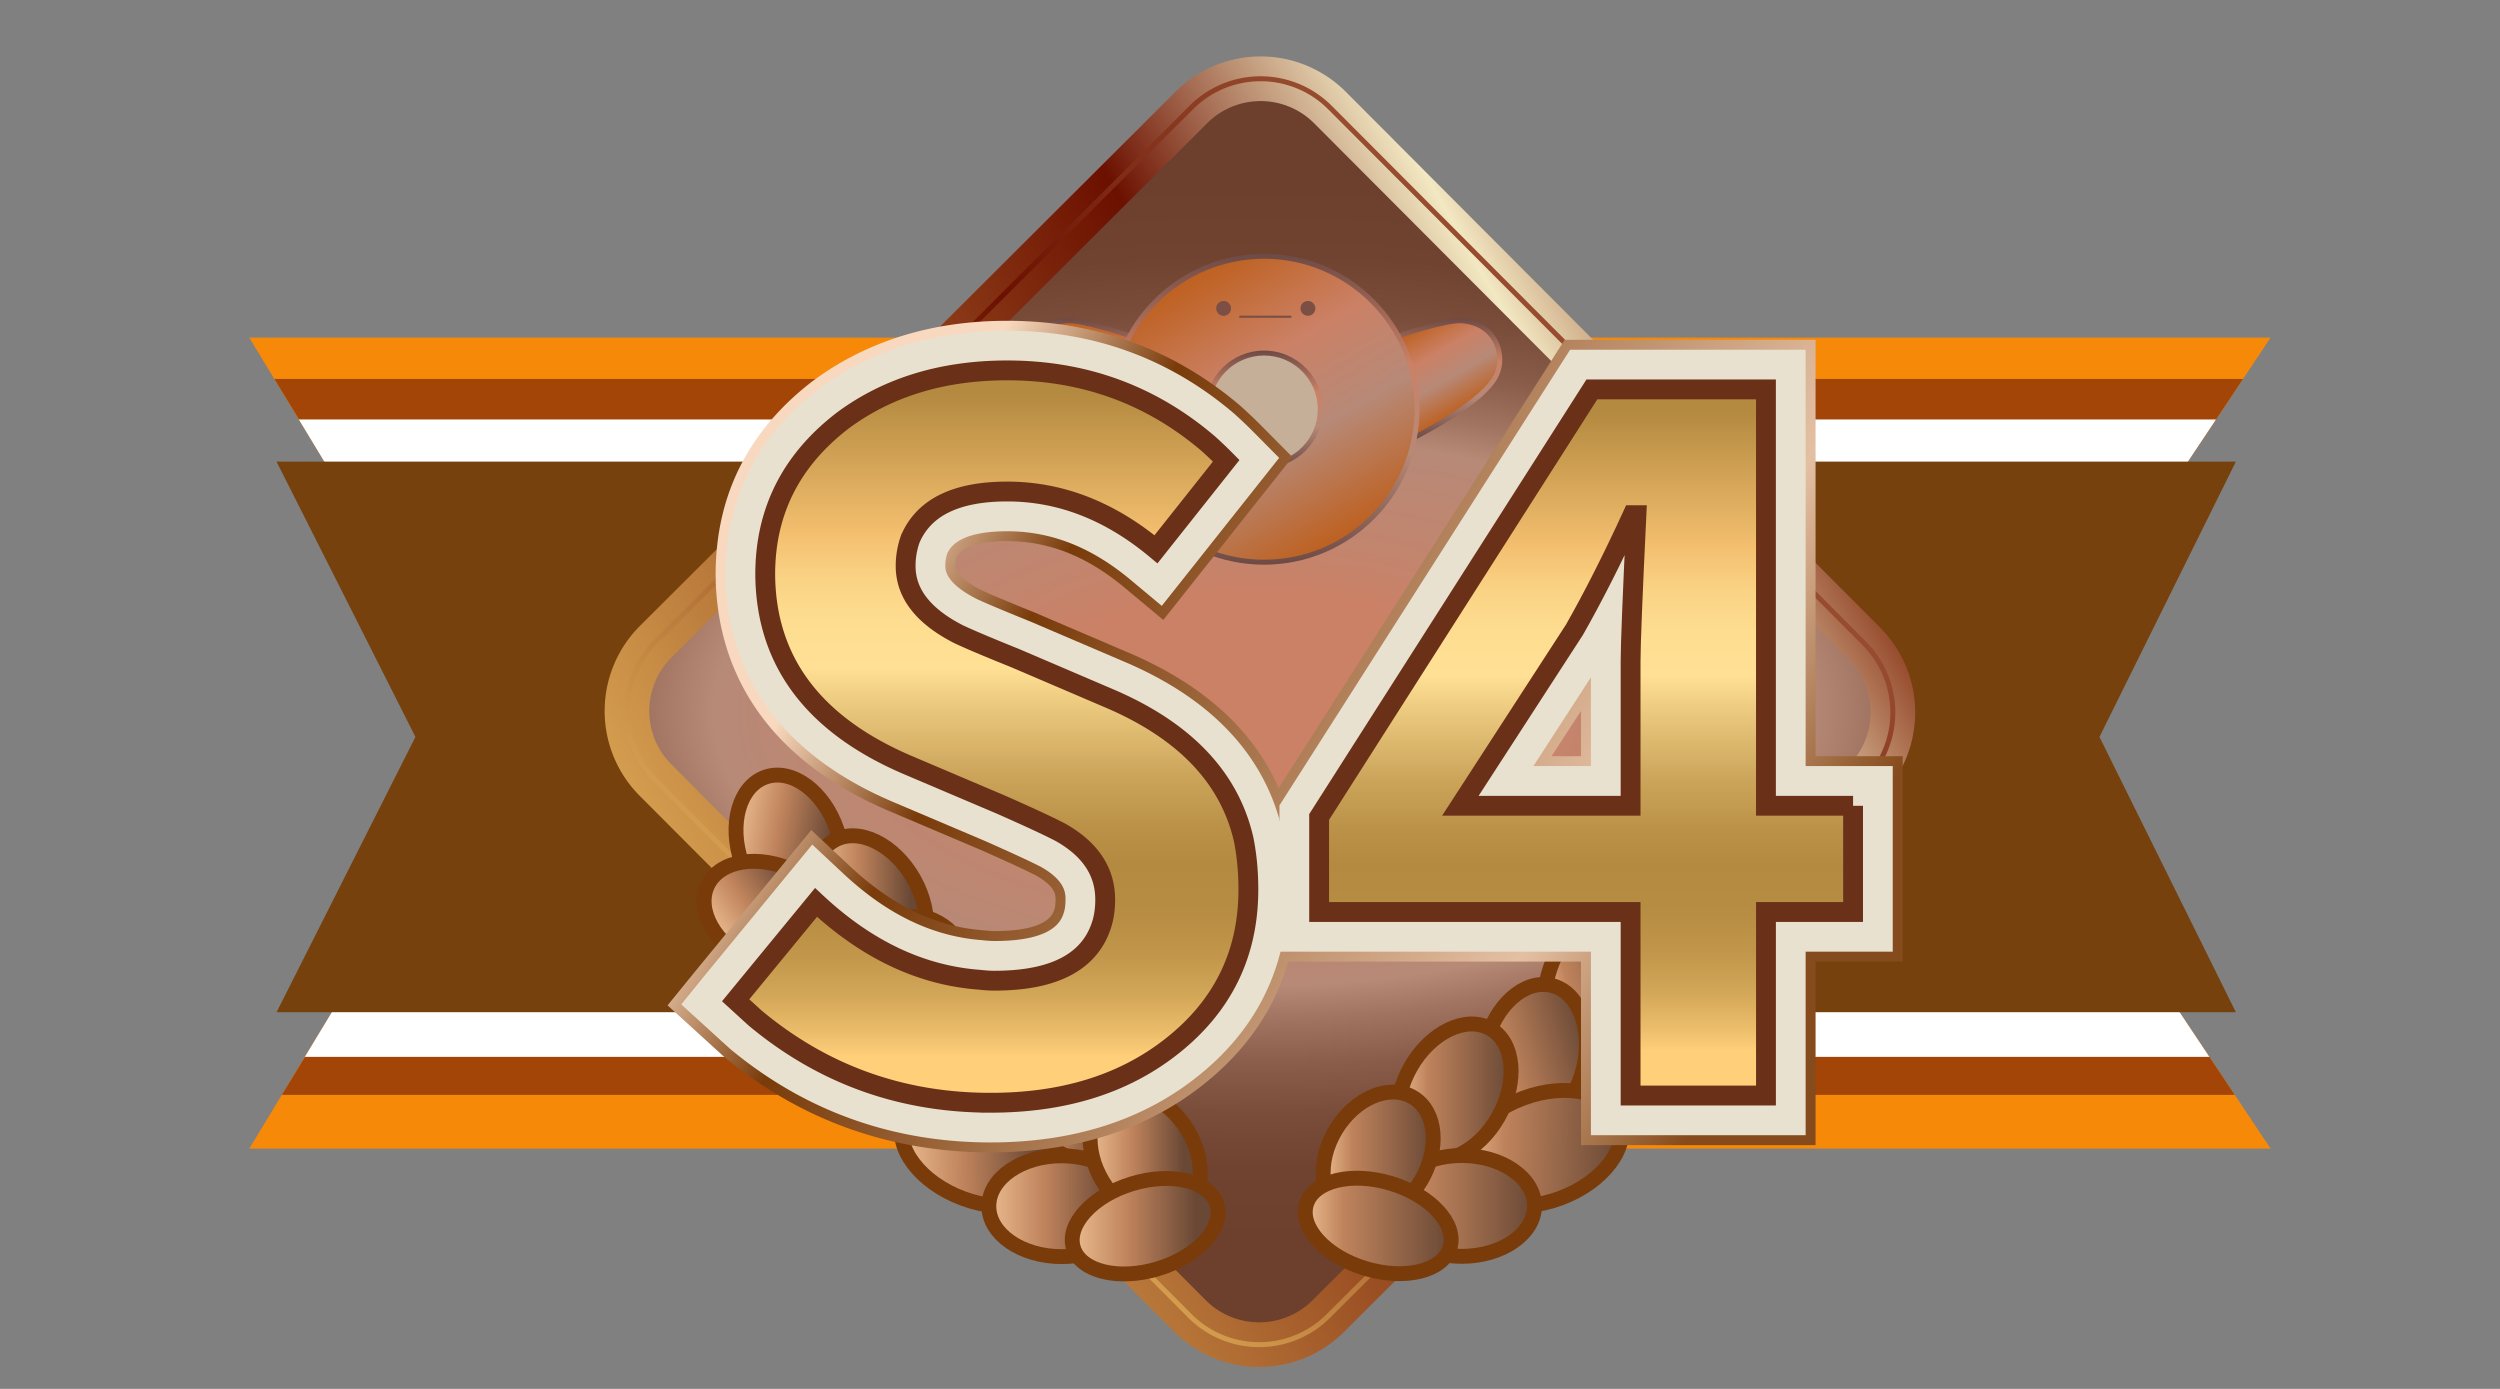 <svg xmlns="http://www.w3.org/2000/svg" width="126" height="70" xml:space="preserve">
  <rect width="100%" height="100%" fill="#808080" stroke="none"/>
  <path fill="#F68908" d="M12.563 17.016h101.875l-13.625 20.437 13.625 20.438H12.563l12.375-20.438z"/>
  <path fill="#A24507" d="M13.824 19.099h99.225l-12.236 18.376 11.819 17.707H14.203l10.819-17.729z"/>
  <path fill="#FFF" d="M15.06 21.141h96.628l-10.875 16.312 10.541 15.813H15.363l9.575-15.813z"/>
  <path fill="#76410C" d="M13.938 23.266h98.75l-6.875 13.875 6.875 13.875h-98.75l7-13.875z"/>
  <radialGradient id="a" cx="63.5" cy="35.87" r="31.9" gradientTransform="matrix(0 1 -2 0 135.24 -27.63)" gradientUnits="userSpaceOnUse">
    <stop offset=".184" style="stop-color:#cb8166"/>
    <stop offset=".277" style="stop-color:#c2856e"/>
    <stop offset=".432" style="stop-color:#b78977"/>
    <stop offset=".485" style="stop-color:#a17361"/>
    <stop offset=".557" style="stop-color:#8a5c4a"/>
    <stop offset=".635" style="stop-color:#7a4c3a"/>
    <stop offset=".722" style="stop-color:#704230"/>
    <stop offset=".837" style="stop-color:#6d3f2d"/>
  </radialGradient>
  <linearGradient id="b" gradientUnits="userSpaceOnUse" x1="38.041" y1="50.566" x2="88.957" y2="21.171">
    <stop offset="0" style="stop-color:#d39c4e"/>
    <stop offset=".616" style="stop-color:#6c1000"/>
    <stop offset=".853" style="stop-color:#f2e8c2"/>
    <stop offset="1" style="stop-color:#974c2f"/>
  </linearGradient>
  <path fill="url(#a)" stroke="url(#b)" stroke-width="2.25" stroke-miterlimit="10" d="M66.949 66.327a4.932 4.932 0 0 1-6.98-.008L33.04 39.318a4.934 4.934 0 0 1 .01-6.979l27-26.929a4.936 4.936 0 0 1 6.98.01l26.929 27a4.933 4.933 0 0 1-.008 6.979L66.949 66.327z"/>
  <linearGradient id="c" gradientUnits="userSpaceOnUse" x1="46.421" y1="52.948" x2="80.578" y2="18.791">
    <stop offset="0" style="stop-color:#d39c4e"/>
    <stop offset=".616" style="stop-color:#6c1000"/>
    <stop offset="1" style="stop-color:#974c2f"/>
  </linearGradient>
  <path fill="none" stroke="url(#c)" stroke-width=".25" stroke-miterlimit="10" d="M66.949 66.327a4.932 4.932 0 0 1-6.98-.008L33.04 39.318a4.934 4.934 0 0 1 .01-6.979L60.049 5.41a4.936 4.936 0 0 1 6.98.01l26.929 27a4.933 4.933 0 0 1-.008 6.979L66.949 66.327z"/>
  <g>
    <linearGradient id="d" gradientUnits="userSpaceOnUse" x1="79.658" y1="16.164" x2="79.658" y2="22.041" gradientTransform="matrix(-1 0 0 1 134.066 0)">
      <stop offset="0" style="stop-color:#be601f"/>
      <stop offset=".353" style="stop-color:#cb8166"/>
      <stop offset=".642" style="stop-color:#b78977"/>
      <stop offset="1" style="stop-color:#be601f"/>
    </linearGradient>
    <linearGradient id="e" gradientUnits="userSpaceOnUse" x1="54.366" y1="16.039" x2="54.366" y2="22.153">
      <stop offset="0" style="stop-color:#6d4a45"/>
      <stop offset=".353" style="stop-color:#cb8166"/>
      <stop offset=".642" style="stop-color:#b78977"/>
      <stop offset="1" style="stop-color:#6d4a45"/>
    </linearGradient>
    <path fill="url(#d)" stroke="url(#e)" stroke-width=".25" stroke-miterlimit="10" d="M56.966 16.931s-2.358-.822-3.191-.764c-1.698.119-2.208 1.667-1.78 2.68.607 1.44 4.161 3.194 4.161 3.194"/>
    <linearGradient id="f" gradientUnits="userSpaceOnUse" x1="71.451" y1="16.368" x2="73.883" y2="20.579">
      <stop offset="0" style="stop-color:#be601f"/>
      <stop offset=".353" style="stop-color:#cb8166"/>
      <stop offset=".642" style="stop-color:#b78977"/>
      <stop offset="1" style="stop-color:#be601f"/>
    </linearGradient>
    <linearGradient id="g" gradientUnits="userSpaceOnUse" x1="73.075" y1="16.039" x2="73.075" y2="22.153">
      <stop offset="0" style="stop-color:#6d4a45"/>
      <stop offset=".353" style="stop-color:#cb8166"/>
      <stop offset=".642" style="stop-color:#b78977"/>
      <stop offset="1" style="stop-color:#6d4a45"/>
    </linearGradient>
    <path fill="url(#f)" stroke="url(#g)" stroke-width=".25" stroke-miterlimit="10" d="M70.476 16.931s2.358-.822 3.191-.764c1.698.119 2.208 1.667 1.78 2.68-.607 1.44-4.161 3.194-4.161 3.194"/>
    <linearGradient id="h" gradientUnits="userSpaceOnUse" x1="59.855" y1="13.949" x2="67.565" y2="27.303">
      <stop offset="0" style="stop-color:#be601f"/>
      <stop offset=".353" style="stop-color:#cb8166"/>
      <stop offset=".642" style="stop-color:#b78977"/>
      <stop offset="1" style="stop-color:#be601f"/>
    </linearGradient>
    <linearGradient id="i" gradientUnits="userSpaceOnUse" x1="63.71" y1="12.792" x2="63.71" y2="28.459">
      <stop offset="0" style="stop-color:#6d4a45"/>
      <stop offset=".353" style="stop-color:#cb8166"/>
      <stop offset=".642" style="stop-color:#b78977"/>
      <stop offset="1" style="stop-color:#6d4a45"/>
    </linearGradient>
    <circle fill="url(#h)" stroke="url(#i)" stroke-width=".25" stroke-miterlimit="10" cx="63.709" cy="20.626" r="7.709"/>
    <linearGradient id="j" gradientUnits="userSpaceOnUse" x1="63.71" y1="17.668" x2="63.71" y2="23.584">
      <stop offset="0" style="stop-color:#6d4a45"/>
      <stop offset=".353" style="stop-color:#cb8166"/>
      <stop offset=".642" style="stop-color:#b78977"/>
      <stop offset="1" style="stop-color:#6d4a45"/>
    </linearGradient>
    <circle fill="#C6AF99" stroke="url(#j)" stroke-width=".25" stroke-miterlimit="10" cx="63.709" cy="20.626" r="2.833"/>
    <circle fill="#7C4F45" cx="61.669" cy="15.542" r=".375"/>
    <circle fill="#7C4F45" cx="65.919" cy="15.542" r=".375"/>
    <path fill="#7C4F45" d="M62.46 15.908h2.625v.108H62.46z"/>
  </g>
  <g>
    <linearGradient id="k" gradientUnits="userSpaceOnUse" x1="38.79" y1="46.981" x2="44.497" y2="46.981" gradientTransform="rotate(10.58 64.206 34.722)">
      <stop offset="0" style="stop-color:#ebbb8f"/>
      <stop offset=".384" style="stop-color:#bf835c"/>
      <stop offset=".847" style="stop-color:#694835"/>
    </linearGradient>
    <path fill="url(#k)" stroke="#793B0A" stroke-width=".75" stroke-miterlimit="10" d="M40.96 46.101c-1.329.453-2.935-.734-3.589-2.65-.654-1.917-.108-3.837 1.221-4.29 1.329-.454 2.935.732 3.589 2.649.653 1.916.109 3.836-1.221 4.291z"/>
    <linearGradient id="l" gradientUnits="userSpaceOnUse" x1="35.55" y1="45.384" x2="41.257" y2="45.384" gradientTransform="rotate(-34.915 39.982 44.885)">
      <stop offset="0" style="stop-color:#ebbb8f"/>
      <stop offset=".384" style="stop-color:#bf835c"/>
      <stop offset=".847" style="stop-color:#694835"/>
    </linearGradient>
    <path fill="url(#l)" stroke="#793B0A" stroke-width=".75" stroke-miterlimit="10" d="M42.278 47.785c-.608 1.267-2.581 1.579-4.406.703-1.825-.878-2.813-2.613-2.204-3.878.607-1.267 2.58-1.58 4.405-.703 1.825.877 2.813 2.614 2.205 3.878z"/>
    <linearGradient id="m" gradientUnits="userSpaceOnUse" x1="48.347" y1="52.945" x2="54.054" y2="52.945" gradientTransform="translate(-7.277 -7.468)">
      <stop offset="0" style="stop-color:#ebbb8f"/>
      <stop offset=".384" style="stop-color:#bf835c"/>
      <stop offset=".847" style="stop-color:#694835"/>
    </linearGradient>
    <path fill="url(#m)" stroke="#793B0A" stroke-width=".75" stroke-miterlimit="10" d="M45.641 48.751c-1.225.688-3.02-.188-4.012-1.952-.992-1.766-.805-3.754.419-4.441 1.225-.688 3.02.187 4.012 1.951.991 1.765.804 3.754-.419 4.442z"/>
    <linearGradient id="n" gradientUnits="userSpaceOnUse" x1="38.333" y1="48.524" x2="44.041" y2="48.524" gradientTransform="rotate(-35.718 43.17 48.245)">
      <stop offset="0" style="stop-color:#ebbb8f"/>
      <stop offset=".384" style="stop-color:#bf835c"/>
      <stop offset=".847" style="stop-color:#694835"/>
    </linearGradient>
    <path fill="url(#n)" stroke="#793B0A" stroke-width=".75" stroke-miterlimit="10" d="M45.051 51.171c-.591 1.273-2.558 1.616-4.396.765-1.837-.851-2.849-2.572-2.258-3.848.589-1.274 2.558-1.615 4.395-.764 1.837.851 2.849 2.572 2.259 3.847z"/>
    <linearGradient id="o" gradientUnits="userSpaceOnUse" x1="62.689" y1="55.299" x2="68.397" y2="55.299" gradientTransform="rotate(14.791 77.29 -20.058)">
      <stop offset="0" style="stop-color:#ebbb8f"/>
      <stop offset=".384" style="stop-color:#bf835c"/>
      <stop offset=".847" style="stop-color:#694835"/>
    </linearGradient>
    <path fill="url(#o)" stroke="#793B0A" stroke-width=".75" stroke-miterlimit="10" d="M47.623 53.353c-1.359.354-2.874-.948-3.385-2.906-.511-1.96.174-3.836 1.533-4.19s2.873.947 3.385 2.907c.511 1.957-.176 3.833-1.533 4.189z"/>
    <linearGradient id="p" gradientUnits="userSpaceOnUse" x1="40.035" y1="53.154" x2="45.743" y2="53.154" gradientTransform="rotate(-43.49 44.996 51.545)">
      <stop offset="0" style="stop-color:#ebbb8f"/>
      <stop offset=".384" style="stop-color:#bf835c"/>
      <stop offset=".847" style="stop-color:#694835"/>
    </linearGradient>
    <path fill="url(#p)" stroke="#793B0A" stroke-width=".75" stroke-miterlimit="10" d="M48.081 55.239c-.413 1.343-2.317 1.946-4.252 1.353-1.936-.596-3.17-2.165-2.758-3.507.413-1.343 2.316-1.947 4.252-1.352 1.935.596 3.17 2.164 2.758 3.506z"/>
    <linearGradient id="q" gradientUnits="userSpaceOnUse" x1="47.47" y1="53.647" x2="53.179" y2="53.647" gradientTransform="rotate(15.783 51.534 51.694)">
      <stop offset="0" style="stop-color:#ebbb8f"/>
      <stop offset=".384" style="stop-color:#bf835c"/>
      <stop offset=".847" style="stop-color:#694835"/>
    </linearGradient>
    <path fill="url(#q)" stroke="#793B0A" stroke-width=".75" stroke-miterlimit="10" d="M50.703 56.807c-1.365.331-2.856-.997-3.334-2.965-.478-1.968.241-3.831 1.605-4.161 1.365-.332 2.856.996 3.334 2.964.477 1.967-.241 3.831-1.605 4.162z"/>
    <linearGradient id="r" gradientUnits="userSpaceOnUse" x1="46.772" y1="58.184" x2="53.874" y2="58.184" gradientTransform="matrix(1.131 .027 .027 1.068 -9 -5.611)">
      <stop offset="0" style="stop-color:#ebbb8f"/>
      <stop offset=".384" style="stop-color:#bf835c"/>
      <stop offset=".847" style="stop-color:#694835"/>
    </linearGradient>
    <path fill="url(#r)" stroke="#793B0A" stroke-width=".75" stroke-miterlimit="10" d="M53.395 59.333c-.515 1.394-2.688 1.872-4.855 1.073-2.167-.804-3.506-2.58-2.991-3.974.515-1.395 2.688-1.874 4.856-1.071 2.166.8 3.505 2.578 2.99 3.972z"/>
    <linearGradient id="s" gradientUnits="userSpaceOnUse" x1="51.018" y1="55.053" x2="56.726" y2="55.053">
      <stop offset="0" style="stop-color:#ebbb8f"/>
      <stop offset=".384" style="stop-color:#bf835c"/>
      <stop offset=".847" style="stop-color:#694835"/>
    </linearGradient>
    <path fill="url(#s)" stroke="#793B0A" stroke-width=".75" stroke-miterlimit="10" d="M55.673 58.246c-1.224.689-3.02-.183-4.015-1.946-.995-1.764-.811-3.752.413-4.441 1.223-.69 3.02.182 4.015 1.945.994 1.763.81 3.752-.413 4.442z"/>
    <linearGradient id="t" gradientUnits="userSpaceOnUse" x1="49.838" y1="60.793" x2="57.172" y2="60.793">
      <stop offset="0" style="stop-color:#ebbb8f"/>
      <stop offset=".384" style="stop-color:#bf835c"/>
      <stop offset=".847" style="stop-color:#694835"/>
    </linearGradient>
    <ellipse fill="url(#t)" stroke="#793B0A" stroke-width=".75" stroke-miterlimit="10" cx="53.505" cy="60.793" rx="3.667" ry="2.541"/>
    <linearGradient id="u" gradientUnits="userSpaceOnUse" x1="54.942" y1="58.252" x2="60.49" y2="58.252">
      <stop offset="0" style="stop-color:#ebbb8f"/>
      <stop offset=".384" style="stop-color:#bf835c"/>
      <stop offset=".847" style="stop-color:#694835"/>
    </linearGradient>
    <path fill="url(#u)" stroke="#793B0A" stroke-width=".75" stroke-miterlimit="10" d="M59.857 56.962c.974 1.616.805 3.504-.379 4.216-1.182.713-2.93-.02-3.903-1.636-.974-1.617-.805-3.505.378-4.217 1.183-.713 2.931.02 3.904 1.637z"/>
    <linearGradient id="v" gradientUnits="userSpaceOnUse" x1="54.04" y1="61.801" x2="61.392" y2="61.801">
      <stop offset="0" style="stop-color:#ebbb8f"/>
      <stop offset=".384" style="stop-color:#bf835c"/>
      <stop offset=".847" style="stop-color:#694835"/>
    </linearGradient>
    <path fill="url(#v)" stroke="#793B0A" stroke-width=".75" stroke-miterlimit="10" d="M54.098 62.894c.358 1.185 2.268 1.654 4.266 1.051 1.998-.604 3.327-2.053 2.97-3.237-.358-1.184-2.268-1.653-4.266-1.05-1.997.602-3.327 2.052-2.97 3.236z"/>
    <linearGradient id="w" gradientUnits="userSpaceOnUse" x1="38.495" y1="47.022" x2="44.203" y2="47.022" gradientTransform="scale(-1 1) rotate(10.58 .766 -650.477)">
      <stop offset="0" style="stop-color:#694835"/>
      <stop offset=".737" style="stop-color:#bf835c"/>
      <stop offset="1" style="stop-color:#ebbb8f"/>
    </linearGradient>
    <path fill="url(#w)" stroke="#793B0A" stroke-width=".75" stroke-miterlimit="10" d="M86.217 46.087c1.33.453 2.936-.734 3.59-2.65.654-1.917.107-3.837-1.221-4.29-1.33-.454-2.936.732-3.59 2.649-.652 1.916-.107 3.837 1.221 4.291z"/>
    <linearGradient id="x" gradientUnits="userSpaceOnUse" x1="35.315" y1="45.202" x2="41.021" y2="45.202" gradientTransform="scale(-1 1) rotate(-34.917 -23.46 246.598)">
      <stop offset="0" style="stop-color:#694835"/>
      <stop offset=".737" style="stop-color:#bf835c"/>
      <stop offset="1" style="stop-color:#ebbb8f"/>
    </linearGradient>
    <path fill="url(#x)" stroke="#793B0A" stroke-width=".75" stroke-miterlimit="10" d="M84.9 47.771c.607 1.267 2.58 1.579 4.404.703 1.826-.878 2.813-2.613 2.205-3.878-.607-1.267-2.58-1.58-4.406-.703-1.824.878-2.81 2.614-2.203 3.878z"/>
    <linearGradient id="y" gradientUnits="userSpaceOnUse" x1="48.05" y1="52.932" x2="53.757" y2="52.932" gradientTransform="matrix(-1 .002 .002 1 134.158 -7.468)">
      <stop offset="0" style="stop-color:#694835"/>
      <stop offset=".737" style="stop-color:#bf835c"/>
      <stop offset="1" style="stop-color:#ebbb8f"/>
    </linearGradient>
    <path fill="url(#y)" stroke="#793B0A" stroke-width=".75" stroke-miterlimit="10" d="M81.537 48.737c1.225.688 3.02-.188 4.012-1.952.992-1.766.805-3.754-.418-4.441-1.225-.688-3.02.187-4.012 1.951-.992 1.766-.805 3.754.418 4.442z"/>
    <linearGradient id="z" gradientUnits="userSpaceOnUse" x1="38.098" y1="48.34" x2="43.807" y2="48.34" gradientTransform="scale(-1 1) rotate(-35.718 -20.27 245.139)">
      <stop offset="0" style="stop-color:#694835"/>
      <stop offset=".737" style="stop-color:#bf835c"/>
      <stop offset="1" style="stop-color:#ebbb8f"/>
    </linearGradient>
    <path fill="url(#z)" stroke="#793B0A" stroke-width=".75" stroke-miterlimit="10" d="M82.127 51.157c.592 1.273 2.559 1.616 4.396.765 1.836-.851 2.848-2.572 2.258-3.848-.59-1.274-2.559-1.615-4.395-.764-1.837.851-2.849 2.573-2.259 3.847z"/>
    <linearGradient id="A" gradientUnits="userSpaceOnUse" x1="62.398" y1="55.361" x2="68.106" y2="55.361" gradientTransform="scale(-1 1) rotate(14.791 13.851 -508.812)">
      <stop offset="0" style="stop-color:#694835"/>
      <stop offset=".737" style="stop-color:#bf835c"/>
      <stop offset="1" style="stop-color:#ebbb8f"/>
    </linearGradient>
    <path fill="url(#A)" stroke="#793B0A" stroke-width=".75" stroke-miterlimit="10" d="M79.555 53.339c1.359.354 2.875-.948 3.387-2.906.51-1.96-.176-3.836-1.533-4.19-1.359-.354-2.873.947-3.385 2.907-.512 1.957.173 3.833 1.531 4.189z"/>
    <linearGradient id="B" gradientUnits="userSpaceOnUse" x1="39.829" y1="52.94" x2="45.537" y2="52.94" gradientTransform="scale(-1 1) rotate(-43.489 -18.443 210.606)">
      <stop offset="0" style="stop-color:#694835"/>
      <stop offset=".737" style="stop-color:#bf835c"/>
      <stop offset="1" style="stop-color:#ebbb8f"/>
    </linearGradient>
    <path fill="url(#B)" stroke="#793B0A" stroke-width=".75" stroke-miterlimit="10" d="M79.098 55.226c.412 1.343 2.316 1.946 4.252 1.353 1.936-.596 3.17-2.165 2.758-3.507-.414-1.343-2.316-1.947-4.252-1.352s-3.17 2.164-2.758 3.506z"/>
    <linearGradient id="C" gradientUnits="userSpaceOnUse" x1="47.181" y1="53.715" x2="52.889" y2="53.715" gradientTransform="scale(-1 1) rotate(15.783 -11.905 -405.987)">
      <stop offset="0" style="stop-color:#694835"/>
      <stop offset=".737" style="stop-color:#bf835c"/>
      <stop offset="1" style="stop-color:#ebbb8f"/>
    </linearGradient>
    <path fill="url(#C)" stroke="#793B0A" stroke-width=".75" stroke-miterlimit="10" d="M76.475 56.793c1.365.331 2.857-.997 3.334-2.965.479-1.968-.24-3.831-1.604-4.161-1.365-.332-2.857.996-3.336 2.964-.476 1.968.242 3.831 1.606 4.162z"/>
    <linearGradient id="D" gradientUnits="userSpaceOnUse" x1="46.509" y1="58.178" x2="53.611" y2="58.178" gradientTransform="matrix(-1.131 .027 -.027 1.068 135.88 -5.611)">
      <stop offset="0" style="stop-color:#694835"/>
      <stop offset=".737" style="stop-color:#bf835c"/>
      <stop offset="1" style="stop-color:#ebbb8f"/>
    </linearGradient>
    <path fill="url(#D)" stroke="#793B0A" stroke-width=".75" stroke-miterlimit="10" d="M73.783 59.319c.516 1.394 2.688 1.872 4.855 1.073 2.166-.804 3.506-2.58 2.99-3.974-.514-1.395-2.688-1.874-4.855-1.071-2.166.8-3.505 2.579-2.99 3.972z"/>
    <linearGradient id="E" gradientUnits="userSpaceOnUse" x1="50.721" y1="55.039" x2="56.429" y2="55.039" gradientTransform="matrix(-1 0 0 1 126.88 0)">
      <stop offset="0" style="stop-color:#694835"/>
      <stop offset=".737" style="stop-color:#bf835c"/>
      <stop offset="1" style="stop-color:#ebbb8f"/>
    </linearGradient>
    <path fill="url(#E)" stroke="#793B0A" stroke-width=".75" stroke-miterlimit="10" d="M71.504 58.232c1.225.689 3.021-.183 4.016-1.946s.811-3.752-.412-4.441c-1.223-.69-3.02.182-4.016 1.945-.994 1.764-.811 3.752.412 4.442z"/>
    <linearGradient id="F" gradientUnits="userSpaceOnUse" x1="49.541" y1="60.779" x2="56.875" y2="60.779" gradientTransform="matrix(-1 0 0 1 126.88 0)">
      <stop offset="0" style="stop-color:#694835"/>
      <stop offset=".737" style="stop-color:#bf835c"/>
      <stop offset="1" style="stop-color:#ebbb8f"/>
    </linearGradient>
    <ellipse fill="url(#F)" stroke="#793B0A" stroke-width=".75" stroke-miterlimit="10" cx="73.673" cy="60.779" rx="3.667" ry="2.541"/>
    <linearGradient id="G" gradientUnits="userSpaceOnUse" x1="54.645" y1="58.238" x2="60.193" y2="58.238" gradientTransform="matrix(-1 0 0 1 126.88 0)">
      <stop offset="0" style="stop-color:#694835"/>
      <stop offset=".737" style="stop-color:#bf835c"/>
      <stop offset="1" style="stop-color:#ebbb8f"/>
    </linearGradient>
    <path fill="url(#G)" stroke="#793B0A" stroke-width=".75" stroke-miterlimit="10" d="M67.32 56.948c-.973 1.616-.805 3.504.379 4.216 1.182.713 2.93-.02 3.904-1.636.973-1.617.805-3.505-.379-4.217-1.181-.712-2.929.02-3.904 1.637z"/>
    <linearGradient id="H" gradientUnits="userSpaceOnUse" x1="53.743" y1="61.787" x2="61.095" y2="61.787" gradientTransform="matrix(-1 0 0 1 126.88 0)">
      <stop offset="0" style="stop-color:#694835"/>
      <stop offset=".737" style="stop-color:#bf835c"/>
      <stop offset="1" style="stop-color:#ebbb8f"/>
    </linearGradient>
    <path fill="url(#H)" stroke="#793B0A" stroke-width=".75" stroke-miterlimit="10" d="M73.08 62.88c-.357 1.185-2.268 1.654-4.266 1.051s-3.328-2.053-2.971-3.237c.359-1.184 2.268-1.653 4.266-1.05 1.998.602 3.329 2.052 2.971 3.236z"/>
  </g>
  <g>
    <linearGradient id="I" gradientUnits="userSpaceOnUse" x1="38.823" y1="20.838" x2="94.301" y2="52.869">
      <stop offset=".126" style="stop-color:#f8d9bf"/>
      <stop offset=".258" style="stop-color:#793b0a"/>
      <stop offset=".726" style="stop-color:#e4c0a3"/>
      <stop offset=".91" style="stop-color:#864b1c"/>
    </linearGradient>
    <path fill="url(#I)" d="M49.928 58.079c-5.081 0-9.615-1.633-13.475-4.853l-2.807-2.555 1.499-1.845 5.743-6.991 1.947 1.82c2.136 1.998 4.334 3.055 6.719 3.231.268.028.424.04.56.04 2.719 0 2.963-.857 3.042-1.14.027-.1.045-.261.045-.445 0-.229 0-.657-.969-1.208-.267-.141-1.027-.512-2.802-1.296l-4.717-2.004c-7.101-3.064-8.62-8.143-8.646-11.864 0-4.019 1.664-7.311 4.946-9.803 2.727-1.998 5.996-2.998 9.753-2.998 4.475 0 8.438 1.451 11.777 4.311.398.36.725.672 1.034.983l1.562 1.576-6.509 8.207-1.968-1.64c-1.881-1.569-3.81-2.332-5.896-2.332-1.417 0-2.277.274-2.56.814a1.538 1.538 0 0 0-.062.442c0 .487.906 1.004 1.295 1.204.41.194 1.333.584 2.681 1.127l4.659 1.993c4.633 1.945 7.446 4.953 8.346 8.931a15.5 15.5 0 0 1 .294 3.04c0 4.086-1.659 7.438-4.931 9.963-2.825 2.185-6.379 3.292-10.56 3.292z"/>
    <linearGradient id="J" gradientUnits="userSpaceOnUse" x1="38.823" y1="20.838" x2="94.301" y2="52.869">
      <stop offset=".126" style="stop-color:#f8d9bf"/>
      <stop offset=".258" style="stop-color:#793b0a"/>
      <stop offset=".726" style="stop-color:#e4c0a3"/>
      <stop offset=".91" style="stop-color:#864b1c"/>
    </linearGradient>
    <path fill="url(#J)" d="M79.682 57.714v-9.25H63.984v-8.018l14.877-23.321h12.644v20.986h4.39v10.353h-4.39v9.25H79.682zm0-19.603v-2.283l-1.48 2.283h1.48z"/>
    <g>
      <path fill="#E8E1CF" d="M49.928 57.579c-4.961 0-9.387-1.594-13.154-4.736l-2.439-2.221 1.197-1.478 5.405-6.579 1.558 1.456c2.223 2.078 4.521 3.18 7.023 3.365a5.9 5.9 0 0 0 .597.041c3.097 0 3.407-1.092 3.523-1.503.04-.148.064-.354.064-.582 0-.308 0-.948-1.223-1.643-.286-.151-1.058-.528-2.847-1.319l-4.724-2.006c-6.852-2.957-8.317-7.835-8.342-11.408 0-3.85 1.598-7.008 4.749-9.401 2.632-1.929 5.802-2.896 9.45-2.896 4.352 0 8.205 1.41 11.452 4.191.38.344.701.65 1.003.956l1.249 1.261-5.915 7.458-1.574-1.313c-1.975-1.647-4.008-2.447-6.216-2.447-2.391 0-2.87.784-3.023 1.121a2.033 2.033 0 0 0-.099.635c0 .561.527 1.115 1.567 1.648.432.205 1.365.599 2.722 1.146l4.649 1.989c4.479 1.881 7.193 4.77 8.055 8.581.19.965.281 1.933.281 2.931 0 3.923-1.594 7.142-4.736 9.566-2.733 2.115-6.184 3.187-10.252 3.187z"/>
      <path fill="#E8E1CF" d="M80.182 57.214v-9.25H64.484v-7.372l14.65-22.967h11.87v20.986h4.39v9.353h-4.39v9.25H80.182zm0-18.603v-4.474l-2.9 4.474h2.9z"/>
    </g>
    <g>
      <linearGradient id="K" gradientUnits="userSpaceOnUse" x1="49.998" y1="18.67" x2="49.998" y2="55.58">
        <stop offset=".032" style="stop-color:#b48a40"/>
        <stop offset=".221" style="stop-color:#f3be6e"/>
        <stop offset=".232" style="stop-color:#f5c273"/>
        <stop offset=".287" style="stop-color:#fad385"/>
        <stop offset=".343" style="stop-color:#fedd90"/>
        <stop offset=".405" style="stop-color:#ffe094"/>
        <stop offset=".464" style="stop-color:#e8c67b"/>
        <stop offset=".551" style="stop-color:#cca55b"/>
        <stop offset=".624" style="stop-color:#ba9147"/>
        <stop offset=".674" style="stop-color:#b48a40"/>
        <stop offset=".743" style="stop-color:#b78d43"/>
        <stop offset=".8" style="stop-color:#c2974b"/>
        <stop offset=".854" style="stop-color:#d3a758"/>
        <stop offset=".904" style="stop-color:#ebbd6b"/>
        <stop offset=".937" style="stop-color:#ffcf7a"/>
      </linearGradient>
      <path fill="url(#K)" stroke="#6A3118" stroke-miterlimit="10" d="M49.928 55.579c-4.501 0-8.458-1.424-11.873-4.272l-.978-.893 4.051-4.932c2.545 2.38 5.292 3.68 8.241 3.898.28.031.528.047.745.047 3.073 0 4.889-.986 5.448-2.957.093-.346.14-.722.14-1.128 0-1.409-.745-2.536-2.235-3.382-.528-.281-1.536-.751-3.026-1.409l-4.75-2.018c-4.718-2.036-7.093-5.228-7.124-9.581 0-3.193 1.319-5.791 3.958-7.795 2.265-1.659 5.012-2.489 8.241-2.489 3.88 0 7.264 1.237 10.151 3.71.31.281.605.563.884.845l-3.539 4.461c-2.328-1.941-4.827-2.911-7.497-2.911-2.577 0-4.207.798-4.888 2.395a4.027 4.027 0 0 0-.233 1.361c0 1.378.885 2.521 2.655 3.428.527.251 1.489.658 2.886 1.221l4.61 1.973c3.879 1.629 6.176 4.021 6.891 7.184.154.783.232 1.612.232 2.489 0 3.287-1.32 5.947-3.958 7.983-2.389 1.849-5.399 2.772-9.032 2.772z"/>
      <linearGradient id="L" gradientUnits="userSpaceOnUse" x1="79.939" y1="19.625" x2="79.939" y2="55.214">
        <stop offset=".032" style="stop-color:#b48a40"/>
        <stop offset=".221" style="stop-color:#f3be6e"/>
        <stop offset=".232" style="stop-color:#f5c273"/>
        <stop offset=".287" style="stop-color:#fad385"/>
        <stop offset=".343" style="stop-color:#fedd90"/>
        <stop offset=".405" style="stop-color:#ffe094"/>
        <stop offset=".464" style="stop-color:#e8c67b"/>
        <stop offset=".551" style="stop-color:#cca55b"/>
        <stop offset=".624" style="stop-color:#ba9147"/>
        <stop offset=".674" style="stop-color:#b48a40"/>
        <stop offset=".743" style="stop-color:#b78d43"/>
        <stop offset=".8" style="stop-color:#c2974b"/>
        <stop offset=".854" style="stop-color:#d3a758"/>
        <stop offset=".904" style="stop-color:#ebbd6b"/>
        <stop offset=".937" style="stop-color:#ffcf7a"/>
      </linearGradient>
      <path fill="url(#L)" stroke="#6A3118" stroke-miterlimit="10" d="M93.395 40.611v5.353h-4.39v9.25h-6.823v-9.25H66.484v-4.788l13.747-21.551h8.773v20.986h4.391zm-19.793 0h8.58v-7.276c0-.846.097-3.302.293-7.371h-.196c-1.006 2.19-1.982 4.115-2.925 5.774l-5.752 8.873z"/>
    </g>
  </g>
</svg>
